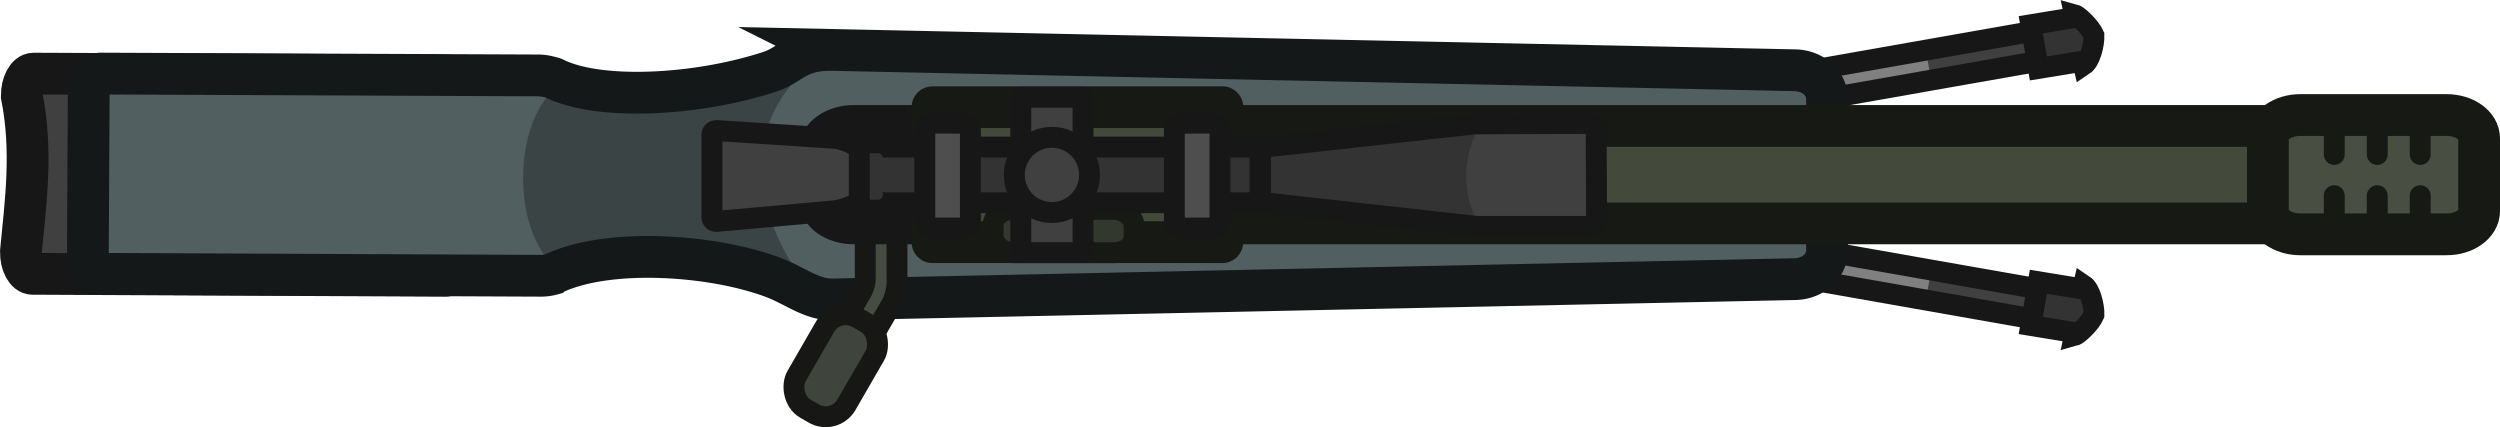 <?xml version="1.0" encoding="UTF-8" standalone="no"?>
<svg
   width="179.544"
   height="30.674"
   viewBox="0 0 47.504 8.116"
   version="1.1"
   id="svg31"
   xmlns="http://www.w3.org/2000/svg"
   xmlns:svg="http://www.w3.org/2000/svg">
  <defs
     id="defs31" />
  <g
     transform="translate(-88.305 -57.313)"
     id="g31">
    <path
       class="cls-5"
       d="M96.994 62.404a.79.79 0 0 1-.222.029l-7.85-.037c-.122 0-.223-.19-.22-.424l.016-2.717c0-.233.103-.423.225-.423l7.787.034c.103 0 .203.024.299.056z"
       style="fill:#404040;fill-opacity:1;fill-rule:evenodd;stroke:none;stroke-width:.794px;stroke-linecap:round;stroke-miterlimit:5.89;stroke-opacity:1"
       id="path1" />
    <path
       class="cls-5"
       d="m96.772 62.553-7.85-.037c-.122 0-.223-.19-.22-.423.094-.964.223-1.92.016-2.958 0-.233.103-.423.225-.423l7.787.034"
       style="fill:none;fill-opacity:1;fill-rule:evenodd;stroke:#171717;stroke-width:.794px;stroke-linecap:round;stroke-miterlimit:5.89;stroke-opacity:1"
       id="path2" />
    <path
       class="cls-5"
       d="M103.542 59.619v2.19c0 .233-.046.635-.26.588-1.166-.283-3.517-.17-4.661.127a.848.848 0 0 1-.23.029l-8.14-.037c-.125 0-.23-.19-.227-.424l.017-2.957c0-.233.107-.424.233-.424l8.073.035c.107 0 .211.024.31.055.897.307 2.606.366 3.98.162.466-.069.905.24.903.648v.008z"
       style="fill:#525f61;fill-opacity:1;fill-rule:evenodd;stroke:none;stroke-width:.808;stroke-linecap:round;stroke-miterlimit:11.339;stroke-dasharray:none;stroke-opacity:1"
       id="path3" />
    <path
       class="cls-4"
       d="M103.344 58.424h16.658c.336 0 .608.244.608.545v3.326c0 .302-.272.545-.608.545h-16.658c-.336 0-.609-.243-.609-.545V58.97c0-.301.273-.545.609-.545z"
       style="fill:#525f61;fill-opacity:1;fill-rule:evenodd;stroke:none;stroke-width:.794;stroke-linecap:round;stroke-miterlimit:11.339;stroke-dasharray:none;stroke-opacity:1"
       id="path4" />
    <path
       class="cls-9"
       d="M103.417 58.832c-.8.9-.915 2.153 0 3.603-.857-.18-2.826-.182-4.65-.135-.699-.72-.695-2.499 0-3.22 1.16.022 4.65-.25 4.65-.25z"
       style="letter-spacing:-.02em;fill:#3b4445;fill-opacity:1;fill-rule:evenodd;stroke:none;stroke-width:.97;stroke-linecap:square;stroke-miterlimit:11.339;stroke-dasharray:none;stroke-opacity:1"
       id="path5" />
    <path
       style="fill:#404040;fill-opacity:1;stroke:none;stroke-width:.397;stroke-linejoin:round;stroke-dasharray:none;stroke-opacity:1"
       d="M123.965 64.195h-6.623v-.58h6.664"
       transform="rotate(10 129.892 80.142)"
       id="path6" />
    <path
       style="fill:gray;fill-opacity:1;stroke:none;stroke-width:.326;stroke-linejoin:round;stroke-dasharray:none;stroke-opacity:1"
       d="M122.001 64.155h-4.555v-.67h4.556"
       transform="rotate(10 129.892 80.142)"
       id="path7" />
    <path
       style="fill:none;fill-opacity:1;stroke:#171717;stroke-width:.397;stroke-linejoin:round;stroke-dasharray:none;stroke-opacity:1"
       d="M124.005 64.142h-6.623v-.579h6.664"
       transform="rotate(10 129.892 80.142)"
       id="path8" />
    <path
       style="fill:#333;fill-opacity:1;stroke:#171717;stroke-width:.397;stroke-dasharray:none;stroke-opacity:1"
       d="m124.047 63.428.002.843.853-.01-.002.056c.065-.03.258-.288.296-.452-.025-.172-.153-.464-.293-.525l-.004.078z"
       transform="rotate(10 129.892 80.142)"
       id="path9" />
    <path
       style="fill:#404040;fill-opacity:1;stroke:none;stroke-width:.397;stroke-linejoin:round;stroke-dasharray:none;stroke-opacity:1"
       d="M123.965 64.195h-6.623v-.58h6.664"
       transform="scale(1 -1) rotate(10 823.014 19.501)"
       id="path10" />
    <path
       style="fill:gray;fill-opacity:1;stroke:none;stroke-width:.326;stroke-linejoin:round;stroke-dasharray:none;stroke-opacity:1"
       d="M122.001 64.155h-4.555v-.67h4.556"
       transform="scale(1 -1) rotate(10 823.014 19.501)"
       id="path11" />
    <path
       style="fill:none;fill-opacity:1;stroke:#171717;stroke-width:.397;stroke-linejoin:round;stroke-dasharray:none;stroke-opacity:1"
       d="M124.005 64.142h-6.623v-.579h6.664"
       transform="scale(1 -1) rotate(10 823.014 19.501)"
       id="path12" />
    <path
       style="fill:#333;fill-opacity:1;stroke:#171717;stroke-width:.397;stroke-dasharray:none;stroke-opacity:1"
       d="m124.047 63.428.002.843.853-.01-.002.056c.065-.03.258-.288.296-.452-.025-.172-.153-.464-.293-.525l-.004.078z"
       transform="scale(1 -1) rotate(10 823.014 19.501)"
       id="path13" />
    <rect
       style="fill:#525f60;fill-opacity:1;fill-rule:evenodd;stroke:none;stroke-width:.586;stroke-linecap:round;stroke-linejoin:round;stroke-dasharray:none;stroke-opacity:1"
       width="11.685"
       height="4.16"
       x="111.316"
       y="58.552"
       rx=".415"
       ry=".339"
       id="rect13" />
    <path
       class="cls-4"
       d="m104.088 58.261 18.326.387c.336.007.608.243.608.545v2.879c0 .301-.272.538-.608.545l-18.291.386c-.368.002-.64-.21-1.03-.381-1.154-.471-3.244-.62-4.297-.098a.79.79 0 0 1-.223.029l-8.379-.037c-.122 0-.222-.19-.22-.424l.016-2.957c0-.233.104-.424.225-.424l8.316.035c.103 0 .204.024.3.055.839.423 2.701.336 4.11-.127.412-.143.5-.412 1.147-.413z"
       style="fill:none;fill-opacity:1;fill-rule:evenodd;stroke:#151819;stroke-width:.794px;stroke-linecap:round;stroke-miterlimit:5.89;stroke-opacity:1"
       id="path14" />
    <path
       style="fill:#474c43;fill-opacity:1;stroke:#171816;stroke-width:.397;stroke-linejoin:round;stroke-dasharray:none;stroke-opacity:1"
       d="m104.437 63.274.229-.396a.556.556 0 0 0 .08-.3v-1.032l.603.011v1.035a.97.97 0 0 1-.095.485l-.302.522"
       id="path15" />
    <rect
       style="fill:#3f443c;fill-opacity:1;fill-rule:evenodd;stroke:#171816;stroke-width:.397;stroke-linecap:round;stroke-dasharray:none;stroke-opacity:1"
       width="1.093"
       height="1.989"
       x="121.812"
       y="2.566"
       rx=".453"
       ry=".453"
       transform="rotate(30)"
       id="rect15" />
    <path
       class="cls-3"
       d="M110.293 59.706h23.741c.36 0 .651.21.651.466v.92c0 .257-.291.466-.65.466h-23.742c-.36 0-.65-.209-.65-.465v-.921c0-.257.29-.466.65-.466z"
       style="fill:#434a3c;fill-opacity:1;fill-rule:evenodd;stroke:#171915;stroke-width:.794;stroke-linecap:round;stroke-miterlimit:11.339;stroke-dasharray:none;stroke-opacity:1"
       id="path16" />
    <path
       class="cls-3"
       d="M107.287 61.558h-2.76c-.36 0-.652-.209-.652-.465v-.921c0-.257.292-.466.651-.466h2.763z"
       style="fill:#4e4e4e;fill-opacity:1;fill-rule:evenodd;stroke:#171717;stroke-width:.794px;stroke-linecap:round;stroke-miterlimit:5.89;stroke-opacity:1"
       id="path17" />
    <path
       class="cls-3"
       d="M111.53 61.915h-5.506V59.35h5.508z"
       style="fill:#434a3c;fill-opacity:1;fill-rule:evenodd;stroke:#171915;stroke-width:.794px;stroke-linecap:round;stroke-linejoin:round;stroke-miterlimit:5.89;stroke-opacity:1"
       id="path18" />
    <path
       class="cls-6"
       d="M132.015 59.499h2.781c.341 0 .617.198.617.444v1.379c0 .246-.276.444-.617.444h-2.78c-.342 0-.617-.198-.617-.444v-1.379c0-.246.275-.444.616-.444z"
       style="fill:#494e43;fill-opacity:1;fill-rule:evenodd;stroke:#171915;stroke-width:.794px;stroke-linecap:square;stroke-miterlimit:11.339;stroke-opacity:1"
       id="path19" />
    <g
       style="stroke:#161a14;stroke-opacity:1"
       id="g22">
      <g
         style="stroke:#171915;stroke-opacity:1"
         id="g20">
        <path
           style="fill:#434a3c;fill-opacity:1;fill-rule:evenodd;stroke:#171915;stroke-width:1.5;stroke-linecap:round;stroke-dasharray:none;stroke-opacity:1"
           d="M167.378 9.916v-1.76M170.46 9.916v-1.76M173.542 9.916v-1.76"
           transform="matrix(.265 0 0 .265 88.305 58.87)"
           id="path20" />
      </g>
      <g
         style="stroke:#171915;stroke-opacity:1"
         id="g21">
        <path
           style="fill:#434a3c;fill-opacity:1;fill-rule:evenodd;stroke:#171915;stroke-width:1.5;stroke-linecap:round;stroke-dasharray:none;stroke-opacity:1"
           d="M167.378 9.916v-1.76M170.46 9.916v-1.76M173.542 9.916v-1.76"
           transform="matrix(.265 0 0 .265 88.305 57.62)"
           id="path21" />
      </g>
    </g>
    <rect
       style="fill:#33382e;fill-opacity:1;stroke:#171915;stroke-width:.397;stroke-linejoin:round;stroke-dasharray:none;stroke-opacity:1"
       width="2.678"
       height=".824"
       x="107.176"
       y="61.291"
       rx=".384"
       ry=".302"
       id="rect22" />
    <g
       transform="matrix(.265 0 0 .265 87.263 58.4)"
       id="g30">
      <path
         class="cls-1"
         d="M97.52 9.998v-2.76c0-.34-.308-.618-.692-.618H63.183c-.384 0-.693.277-.693.618v2.76c0 .34.31.618.693.618h33.645c.384 0 .693-.277.693-.618z"
         style="fill:#333;fill-opacity:1;fill-rule:evenodd;stroke:none;stroke-width:1.5;stroke-linecap:round;stroke-miterlimit:11.339;stroke-dasharray:none;stroke-opacity:1"
         id="path22" />
      <path
         class="cls-1"
         d="m94.436 6.073 15.517-1.296 8.175-.032c.299 0 .533.17.533.395l.032 6.594c0 .214-.234.395-.533.395h-8.079L94.44 10.853Z"
         style="fill:#404040;fill-opacity:1;fill-rule:evenodd;stroke:none;stroke-width:1.5;stroke-linecap:round;stroke-miterlimit:11.339;stroke-dasharray:none;stroke-opacity:1"
         id="path23" />
      <path
         class="cls-1"
         d="M94.306 9.82V7.06c0-.34-.308-.617-.692-.617h-29.02c-.384 0-.693.277-.693.618v2.76c0 .34.31.617.693.617h29.02c.384 0 .692-.277.692-.618z"
         style="fill:none;fill-opacity:1;fill-rule:evenodd;stroke:#171717;stroke-width:1.5;stroke-linecap:round;stroke-miterlimit:11.339;stroke-dasharray:none;stroke-opacity:1"
         id="path24" />
      <rect
         style="fill:#404040;fill-opacity:1;fill-rule:evenodd;stroke:#171717;stroke-width:1.5;stroke-linecap:round;stroke-linejoin:round;stroke-dasharray:none;stroke-opacity:1"
         width="4.464"
         height="11.142"
         x="77.126"
         y="2.87"
         rx="0"
         ry="0"
         id="rect24" />
      <path
         class="cls-1"
         d="M65.553 6.48c.02.054 0 .203 0 .203v3.527s.042.149 0 .191c-.043.075-.192.096-.192.096l-3.09.522-6.862.054c-.17 0-.309-.118-.309-.267V6.118c0-.149.139-.266.31-.266l6.85-.042 3.111.585s.16.043.17.075h.012z"
         style="fill:#404040;fill-opacity:1;fill-rule:evenodd;stroke:none;stroke-width:1.5;stroke-linecap:round;stroke-miterlimit:11.339;stroke-dasharray:none;stroke-opacity:1"
         id="path25" />
      <path
         style="fill:#171816;fill-opacity:1;fill-rule:evenodd;stroke:#333;stroke-width:.198;stroke-linecap:round;stroke-linejoin:round;stroke-dasharray:none;stroke-opacity:1"
         d="M6598.508 226.37h.155M6598.508 226.712h.155M6598.508 227.054h.155"
         transform="matrix(3.78 0 0 3.78 -24876.077 -848.423)"
         id="path26" />
      <path
         class="cls-1"
         d="M65.545 6.48c.038.054 0 .203 0 .203v3.527s.042.149 0 .191c-.041.075-.193.096-.193.096-.466.207-.895.424-1.62.522l-8.44.757c-.17 0-.31-.117-.31-.267V5.525c0-.15.14-.267.31-.267l8.429.551c.755.075 1.206.335 1.642.586 0 0 .159.043.17.075v0z"
         style="fill:none;fill-opacity:1;fill-rule:evenodd;stroke:#171717;stroke-width:1.5;stroke-linecap:round;stroke-miterlimit:11.339;stroke-dasharray:none;stroke-opacity:1"
         id="path27" />
      <path
         style="fill:#333;fill-opacity:1;stroke:none;stroke-width:1.5;stroke-linejoin:round;stroke-dasharray:none;stroke-opacity:1"
         d="M94.553 5.933v4.875l15.531 1.437c-1.23-2.232-1.475-4.679 0-7.5z"
         id="path28" />
      <path
         class="cls-1"
         d="m94.285 6.482 15.392-1.701 8.175-.032c.299 0 .533.17.533.394l.032 6.595c0 .213-.234.394-.533.394h-8.079l-15.517-1.729Z"
         style="fill:none;fill-opacity:1;fill-rule:evenodd;stroke:#171717;stroke-width:1.5;stroke-linecap:round;stroke-miterlimit:11.339;stroke-dasharray:none;stroke-opacity:1"
         id="path29" />
      <circle
         style="fill:#404040;fill-opacity:1;fill-rule:evenodd;stroke:#171717;stroke-width:1.5;stroke-linecap:round;stroke-dasharray:none;stroke-opacity:1"
         cx="79.358"
         cy="8.441"
         r="2.697"
         id="circle29" />
      <rect
         style="fill:#4e4e4e;fill-opacity:1;fill-rule:evenodd;stroke:#171717;stroke-width:1.5;stroke-linecap:round;stroke-linejoin:round;stroke-dasharray:none;stroke-opacity:1"
         width="3.271"
         height="7.524"
         x="70.242"
         y="4.726"
         rx=".515"
         ry=".515"
         id="rect29" />
      <rect
         style="fill:#4e4e4e;fill-opacity:1;fill-rule:evenodd;stroke:#171717;stroke-width:1.5;stroke-linecap:round;stroke-linejoin:round;stroke-dasharray:none;stroke-opacity:1"
         width="3.271"
         height="7.524"
         x="88.138"
         y="4.726"
         rx=".515"
         ry=".515"
         id="rect30" />
      <path
         style="fill:none;fill-opacity:1;stroke:#171717;stroke-width:1.5;stroke-linejoin:round;stroke-dasharray:none;stroke-opacity:1"
         d="M94.303 11.04V5.956"
         id="path30" />
    </g>
  </g>
</svg>
